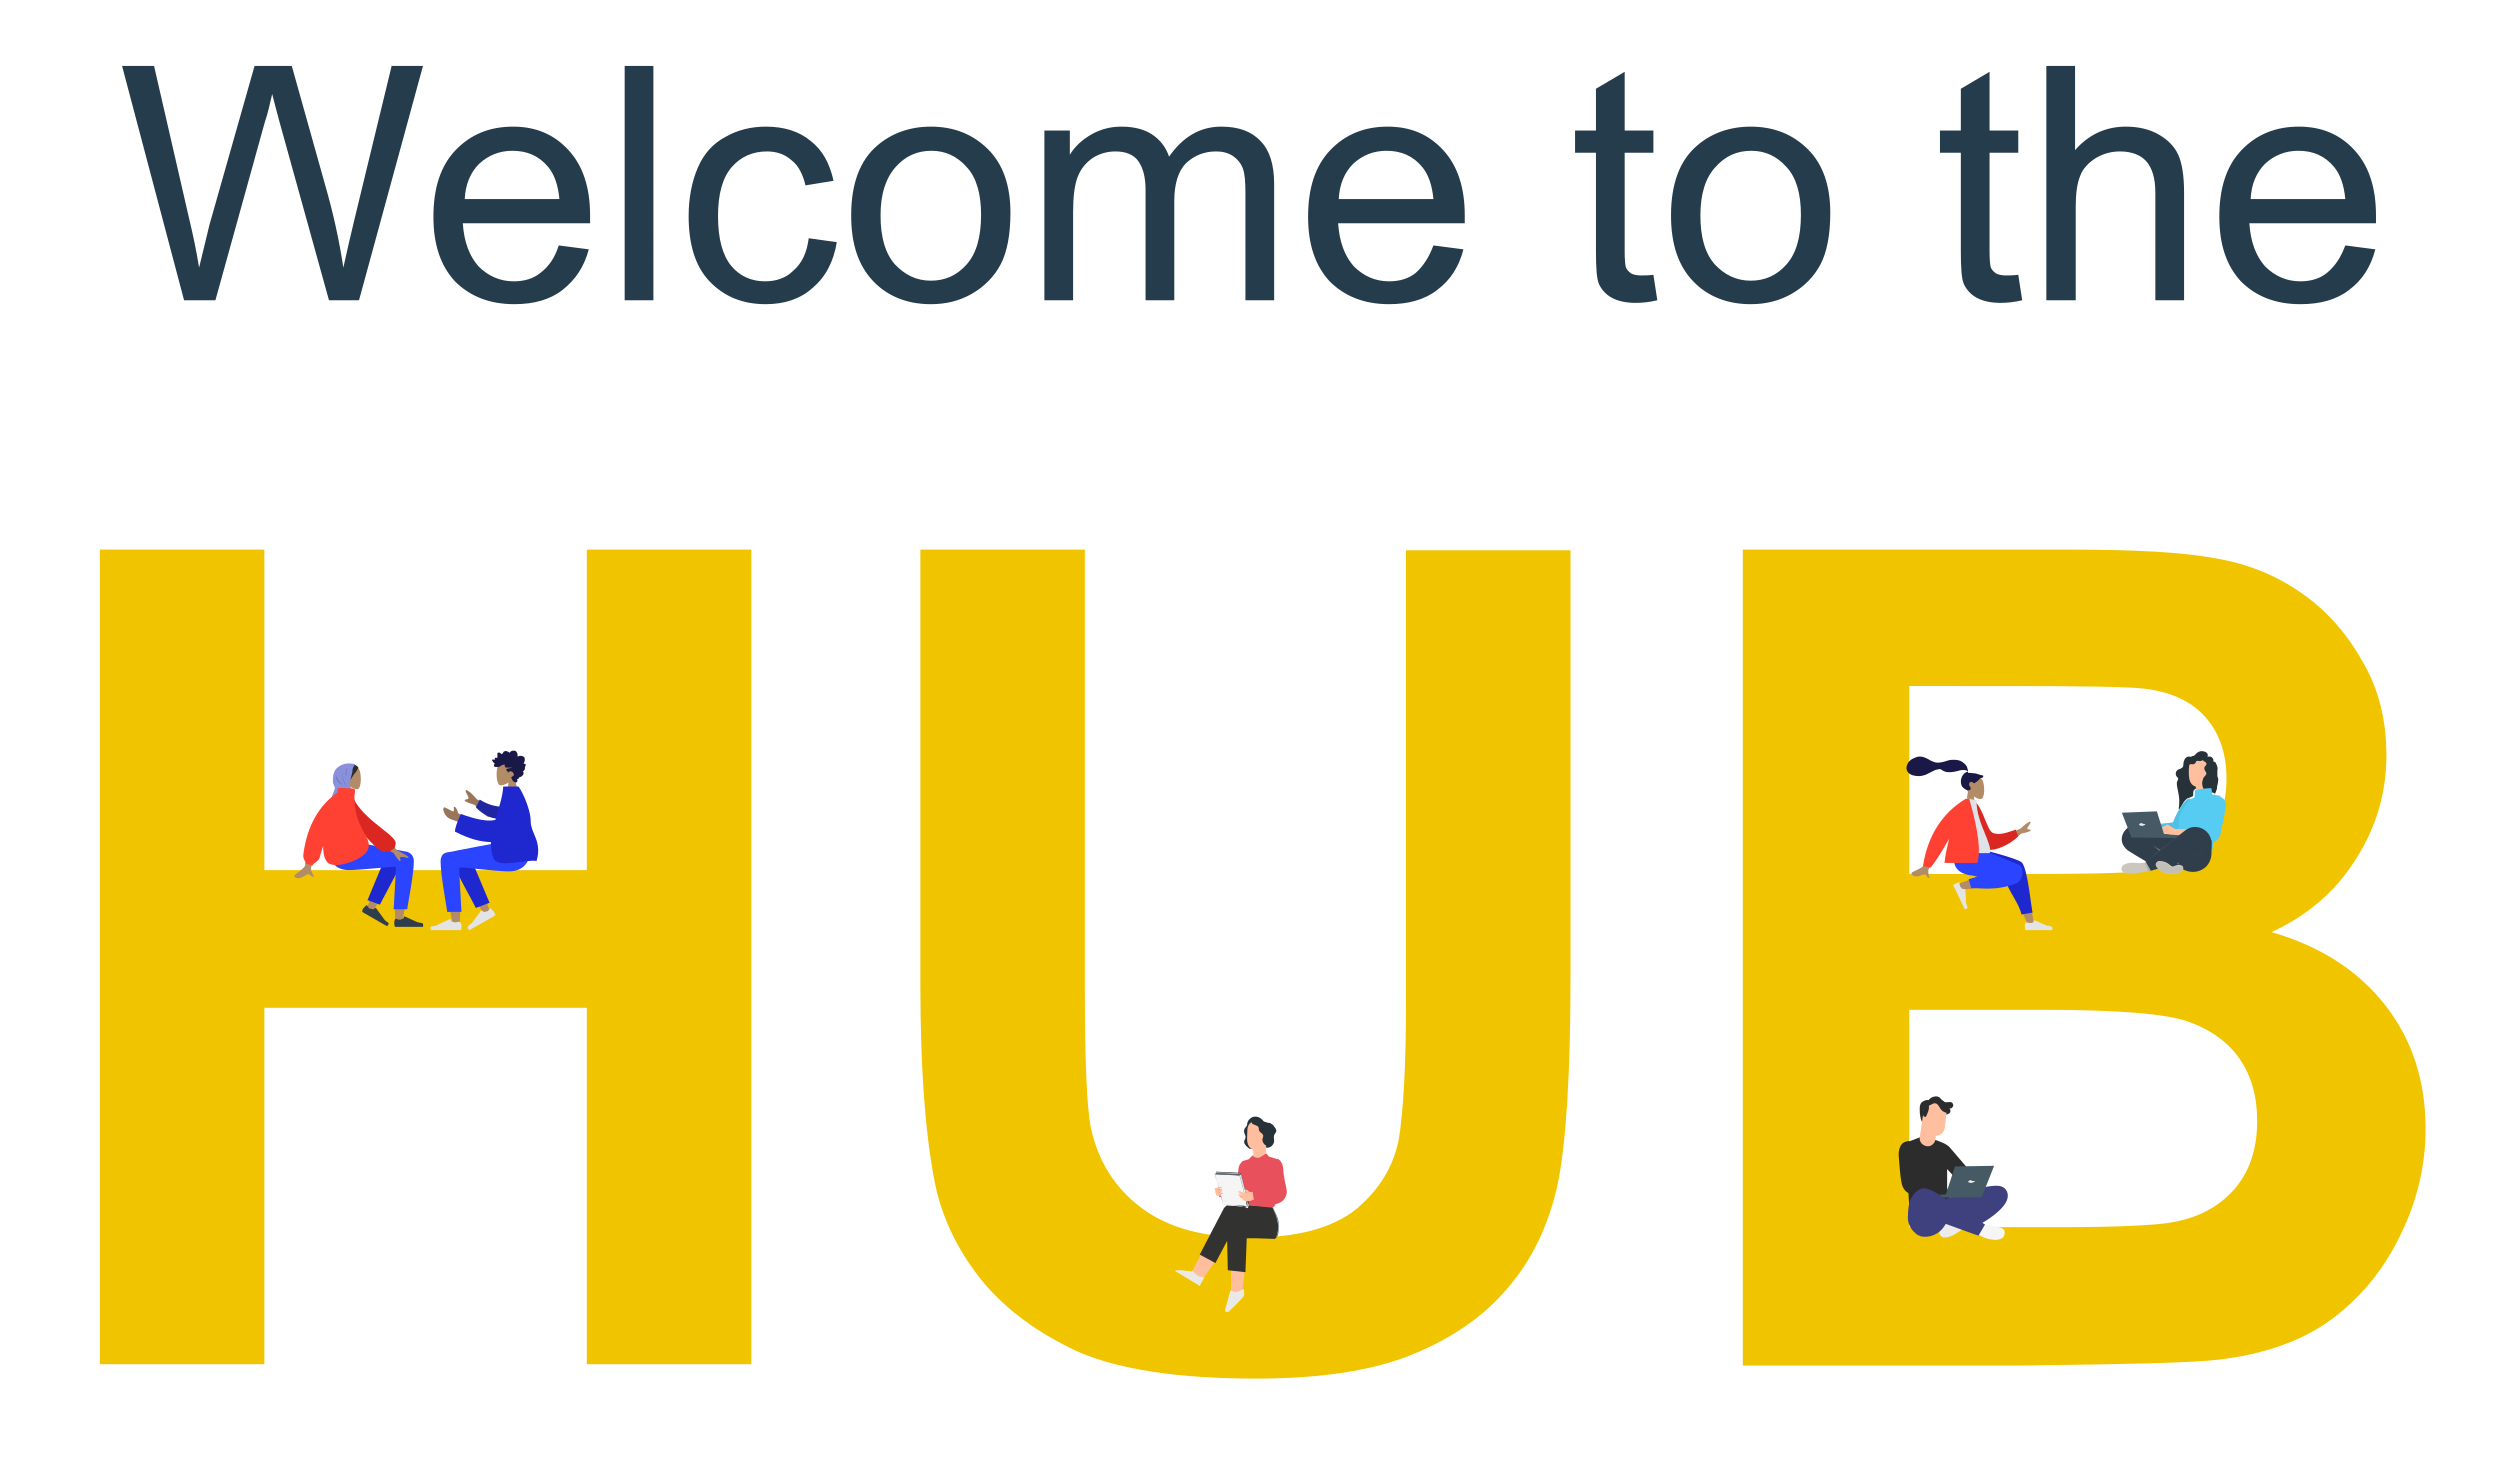 <?xml version="1.0" encoding="utf-8"?>
<!-- Generator: Adobe Illustrator 21.0.0, SVG Export Plug-In . SVG Version: 6.00 Build 0)  -->
<svg version="1.1" id="Layer_1" xmlns="http://www.w3.org/2000/svg" xmlns:xlink="http://www.w3.org/1999/xlink" x="0px" y="0px"
	 viewBox="0 0 383 226" style="enable-background:new 0 0 383 226;" xml:space="preserve">
<style type="text/css">
	.st0{fill:#243C4B;}
	.st1{fill:#F1C400;}
	.st2{fill:#263238;}
	.st3{fill:#FFBE9D;}
	.st4{fill:#56CCF2;}
	.st5{opacity:0.3;fill:#43A4C4;enable-background:new    ;}
	.st6{fill:#CAC7BE;}
	.st7{opacity:0.4;fill:#98958F;enable-background:new    ;}
	.st8{fill:#303E4C;}
	.st9{fill:#455A64;}
	.st10{fill:#EB996E;}
	.st11{opacity:0.4;}
	.st12{fill:#EBEBEB;}
	.st13{fill:#2C2C2C;}
	.st14{fill:#F5F5F5;}
	.st15{fill:#3E417E;}
	.st16{fill:#B28B67;}
	.st17{fill:#8991DC;}
	.st18{fill-opacity:0.2;}
	.st19{fill:#1F28CF;}
	.st20{fill:#2B44FF;}
	.st21{fill:#DB2721;}
	.st22{fill:#FF4133;}
	.st23{fill:#191847;}
	.st24{fill:#E4E4E4;}
	.st25{fill:#997659;}
	.st26{fill:#2026A2;}
	.st27{fill:#EAE9E5;}
	.st28{opacity:0.6;}
	.st29{opacity:0.6;fill:#EAE9E5;enable-background:new    ;}
	.st30{fill:#323230;}
	.st31{fill:#E8505B;}
	.st32{fill:#E0E0E0;}
	.st33{fill:#DDE3E9;}
</style>
<path class="st0" d="M28.2,46l-9.5-35.9h4.9L29,33.6c0.6,2.5,1.1,4.9,1.5,7.4c0.9-3.8,1.5-6.1,1.6-6.6L39,10.1h5.7l5.1,18.2
	c1.3,4.5,2.2,8.7,2.8,12.7c0.5-2.3,1.1-4.9,1.8-7.8l5.6-23.1h4.8L55,46h-4.6l-7.6-27.4c-0.6-2.3-1-3.7-1.1-4.2
	c-0.4,1.7-0.7,3.1-1.1,4.2L33,46H28.2z M85.6,37.6l4.6,0.6c-0.7,2.7-2.1,4.7-4,6.2c-1.9,1.5-4.4,2.2-7.4,2.2c-3.8,0-6.8-1.2-9.1-3.5
	c-2.2-2.4-3.3-5.6-3.3-9.9c0-4.4,1.1-7.8,3.4-10.2c2.3-2.4,5.2-3.6,8.8-3.6c3.5,0,6.3,1.2,8.5,3.6c2.2,2.4,3.3,5.7,3.3,10
	c0,0.3,0,0.7,0,1.2H70.9c0.2,2.9,1,5,2.4,6.6c1.5,1.5,3.3,2.3,5.4,2.3c1.6,0,3-0.4,4.1-1.3C84.1,40.8,85,39.5,85.6,37.6z M71.2,30.5
	h14.5c-0.2-2.2-0.8-3.8-1.7-4.9c-1.4-1.7-3.2-2.5-5.5-2.5c-2,0-3.7,0.7-5.1,2C72.1,26.4,71.3,28.2,71.2,30.5z M95.7,46V10.1h4.4V46
	H95.7z M123.9,36.5l4.3,0.6c-0.5,3-1.7,5.3-3.7,7c-1.9,1.7-4.3,2.5-7.2,2.5c-3.6,0-6.4-1.2-8.6-3.5c-2.2-2.3-3.2-5.7-3.2-10
	c0-2.8,0.5-5.3,1.4-7.4c0.9-2.1,2.3-3.7,4.2-4.7c1.9-1.1,4-1.6,6.2-1.6c2.8,0,5.1,0.7,6.9,2.2c1.8,1.4,2.9,3.4,3.5,6.1l-4.3,0.7
	c-0.4-1.7-1.1-3.1-2.2-3.9c-1-0.9-2.3-1.3-3.7-1.3c-2.2,0-4,0.8-5.4,2.4c-1.4,1.6-2.1,4.1-2.1,7.5c0,3.5,0.7,6,2,7.6
	c1.3,1.6,3.1,2.4,5.2,2.4c1.7,0,3.2-0.5,4.3-1.6C122.9,40.3,123.6,38.7,123.9,36.5z M130.4,33c0-4.8,1.3-8.4,4-10.7
	c2.2-1.9,5-2.9,8.2-2.9c3.6,0,6.5,1.2,8.8,3.5c2.3,2.3,3.4,5.6,3.4,9.7c0,3.3-0.5,6-1.5,7.9c-1,1.9-2.5,3.4-4.4,4.5
	c-1.9,1.1-4,1.6-6.3,1.6c-3.6,0-6.6-1.2-8.8-3.5C131.5,40.7,130.4,37.4,130.4,33z M134.9,33c0,3.3,0.7,5.8,2.2,7.5
	c1.5,1.6,3.3,2.5,5.5,2.5c2.2,0,4-0.8,5.5-2.5c1.5-1.7,2.2-4.2,2.2-7.6c0-3.2-0.7-5.7-2.2-7.3c-1.5-1.7-3.3-2.5-5.4-2.5
	c-2.2,0-4,0.8-5.5,2.5S134.9,29.7,134.9,33z M160,46V20h3.9v3.7c0.8-1.3,1.9-2.3,3.3-3.1c1.4-0.8,2.9-1.2,4.6-1.2
	c1.9,0,3.5,0.4,4.7,1.2c1.2,0.8,2.1,1.9,2.6,3.4c2.1-3,4.7-4.6,8-4.6c2.6,0,4.6,0.7,6,2.2c1.4,1.4,2.1,3.6,2.1,6.6V46h-4.4V29.6
	c0-1.8-0.1-3-0.4-3.8c-0.3-0.8-0.8-1.4-1.5-1.9c-0.8-0.5-1.6-0.7-2.6-0.7c-1.8,0-3.3,0.6-4.6,1.8c-1.2,1.2-1.8,3.2-1.8,5.8V46h-4.4
	V29.1c0-2-0.4-3.4-1.1-4.4c-0.7-1-1.9-1.5-3.5-1.5c-1.2,0-2.4,0.3-3.5,1c-1,0.7-1.8,1.6-2.3,2.9c-0.5,1.3-0.7,3.1-0.7,5.4V46H160z
	 M219.6,37.6l4.6,0.6c-0.7,2.7-2,4.7-4,6.2c-1.9,1.5-4.4,2.2-7.4,2.2c-3.8,0-6.8-1.2-9.1-3.5c-2.2-2.4-3.3-5.6-3.3-9.9
	c0-4.4,1.1-7.8,3.4-10.2c2.3-2.4,5.2-3.6,8.8-3.6c3.5,0,6.3,1.2,8.5,3.6c2.2,2.4,3.3,5.7,3.3,10c0,0.3,0,0.7,0,1.2h-19.4
	c0.2,2.9,1,5,2.4,6.6c1.5,1.5,3.3,2.3,5.4,2.3c1.6,0,3-0.4,4.1-1.3C218,40.8,218.9,39.5,219.6,37.6z M205.1,30.5h14.5
	c-0.2-2.2-0.8-3.8-1.7-4.9c-1.4-1.7-3.2-2.5-5.5-2.5c-2,0-3.7,0.7-5.1,2C206,26.4,205.2,28.2,205.1,30.5z M253.3,42.1l0.6,3.9
	c-1.2,0.3-2.4,0.4-3.3,0.4c-1.6,0-2.8-0.3-3.7-0.8c-0.9-0.5-1.5-1.2-1.9-2c-0.4-0.8-0.5-2.6-0.5-5.2v-15h-3.2V20h3.2v-6.4l4.4-2.6
	V20h4.4v3.4h-4.4v15.2c0,1.3,0.1,2.1,0.2,2.4c0.2,0.4,0.4,0.6,0.8,0.9c0.4,0.2,0.9,0.3,1.5,0.3C251.9,42.2,252.5,42.2,253.3,42.1z
	 M256,33c0-4.8,1.3-8.4,4-10.7c2.2-1.9,5-2.9,8.2-2.9c3.6,0,6.5,1.2,8.8,3.5c2.3,2.3,3.4,5.6,3.4,9.7c0,3.3-0.5,6-1.5,7.9
	c-1,1.9-2.5,3.4-4.4,4.5c-1.9,1.1-4,1.6-6.3,1.6c-3.6,0-6.6-1.2-8.8-3.5C257.1,40.7,256,37.4,256,33z M260.5,33
	c0,3.3,0.7,5.8,2.2,7.5c1.5,1.6,3.3,2.5,5.5,2.5c2.2,0,4-0.8,5.5-2.5c1.5-1.7,2.2-4.2,2.2-7.6c0-3.2-0.7-5.7-2.2-7.3
	c-1.5-1.7-3.3-2.5-5.4-2.5c-2.2,0-4,0.8-5.5,2.5C261.3,27.2,260.5,29.7,260.5,33z M309.2,42.1l0.6,3.9c-1.2,0.3-2.4,0.4-3.3,0.4
	c-1.6,0-2.8-0.3-3.7-0.8c-0.9-0.5-1.5-1.2-1.9-2c-0.4-0.8-0.5-2.6-0.5-5.2v-15h-3.2V20h3.2v-6.4l4.4-2.6V20h4.4v3.4h-4.4v15.2
	c0,1.3,0.1,2.1,0.2,2.4c0.2,0.4,0.4,0.6,0.8,0.9c0.4,0.2,0.9,0.3,1.5,0.3C307.7,42.2,308.4,42.2,309.2,42.1z M313.5,46V10.1h4.4V23
	c2.1-2.4,4.7-3.6,7.8-3.6c1.9,0,3.6,0.4,5,1.2c1.4,0.8,2.4,1.8,3,3.1c0.6,1.3,0.9,3.3,0.9,5.8V46h-4.4V29.5c0-2.2-0.5-3.8-1.4-4.8
	c-0.9-1-2.3-1.5-4-1.5c-1.3,0-2.5,0.3-3.7,1c-1.1,0.7-2,1.6-2.4,2.7c-0.5,1.2-0.7,2.8-0.7,4.8V46H313.5z M359.3,37.6l4.6,0.6
	c-0.7,2.7-2,4.7-4,6.2c-1.9,1.5-4.4,2.2-7.5,2.2c-3.8,0-6.8-1.2-9.1-3.5c-2.2-2.4-3.3-5.6-3.3-9.9c0-4.4,1.1-7.8,3.4-10.2
	c2.3-2.4,5.2-3.6,8.8-3.6c3.5,0,6.3,1.2,8.5,3.6c2.2,2.4,3.3,5.7,3.3,10c0,0.3,0,0.7,0,1.2h-19.4c0.2,2.9,1,5,2.4,6.6
	c1.5,1.5,3.3,2.3,5.4,2.3c1.6,0,3-0.4,4.1-1.3C357.7,40.8,358.6,39.5,359.3,37.6z M344.8,30.5h14.5c-0.2-2.2-0.8-3.8-1.7-4.9
	c-1.4-1.7-3.2-2.5-5.5-2.5c-2,0-3.7,0.7-5.1,2C345.7,26.4,344.9,28.2,344.8,30.5z"/>
<g>
	<path class="st1" d="M15.3,209V84.2h25.2v49.1h49.4V84.2h25.2V209H89.9v-54.6H40.5V209H15.3z M141,84.2h25.2v67.6
		c0,10.7,0.3,17.7,0.9,20.9c1.1,5.1,3.6,9.2,7.7,12.3c4.1,3.1,9.6,4.6,16.7,4.6c7.1,0,12.5-1.4,16.2-4.3c3.6-3,5.8-6.6,6.6-10.8
		c0.7-4.3,1.1-11.3,1.1-21.2v-69h25.2v65.5c0,15-0.7,25.6-2,31.8c-1.4,6.2-3.9,11.4-7.6,15.7c-3.6,4.3-8.5,7.7-14.6,10.2
		c-6.1,2.5-14.1,3.7-24,3.7c-11.9,0-21-1.4-27.2-4.1c-6.1-2.8-11-6.4-14.6-10.7c-3.6-4.4-5.9-9.1-7.1-13.9
		c-1.6-7.2-2.5-17.7-2.5-31.7V84.2z M267.3,84.2h49.9c9.9,0,17.2,0.4,22,1.3c4.9,0.8,9.2,2.5,13,5.1c3.9,2.6,7.1,6.1,9.6,10.5
		c2.6,4.3,3.8,9.2,3.8,14.6c0,5.8-1.6,11.2-4.8,16.1c-3.1,4.9-7.4,8.5-12.8,11c7.6,2.2,13.4,6,17.5,11.3c4.1,5.3,6.1,11.6,6.1,18.8
		c0,5.7-1.3,11.2-4,16.6c-2.6,5.3-6.2,9.6-10.8,12.9c-4.5,3.2-10.2,5.1-16.9,5.9c-4.2,0.5-14.3,0.7-30.4,0.9h-42.5V84.2z M292.5,105
		v28.9H309c9.8,0,15.9-0.1,18.3-0.4c4.3-0.5,7.7-2,10.1-4.4c2.5-2.5,3.7-5.8,3.7-9.8c0-3.9-1.1-7-3.2-9.4c-2.1-2.4-5.2-3.9-9.4-4.4
		c-2.5-0.3-9.7-0.4-21.5-0.4H292.5z M292.5,154.6V188h23.3c9.1,0,14.8-0.3,17.3-0.8c3.7-0.7,6.8-2.3,9.1-4.9
		c2.4-2.7,3.6-6.2,3.6-10.6c0-3.7-0.9-6.9-2.7-9.5c-1.8-2.6-4.5-4.5-7.9-5.7c-3.4-1.2-10.8-1.8-22.3-1.8H292.5z"/>
</g>
<path class="st2" d="M339.3,121.8c0.5-1.7,0.6-2.3,0.5-2.6c0,0-0.1-0.2-0.1-0.4c0-0.2,0-0.2,0-0.6c0-0.3,0-0.4,0-0.6
	c0-0.2-0.1-0.4-0.1-0.4c-0.1-0.2-0.1-0.3-0.2-0.4c-0.1-0.1-0.1-0.1-0.2-0.1c-0.2-0.1-0.3-0.1-0.4-0.1"/>
<path class="st2" d="M338,116.2c0.2-0.1,0.3-0.5,0.2-0.7c-0.1-0.2-0.4-0.4-0.7-0.4c-0.4-0.1-0.8,0.1-1.1,0.4
	c-0.1,0.2-0.3,0.3-0.5,0.4c-0.2,0.1-0.4,0-0.6,0c-0.2,0-0.5,0.2-0.6,0.4c-0.1,0.2-0.2,0.5-0.2,0.7c0,0.2,0,0.5-0.2,0.6
	c-0.2,0.2-0.4,0.2-0.6,0.3c-0.4,0.2-0.5,0.8-0.2,1.1c0.1,0.1,0.2,0.2,0.2,0.3c0,0.2-0.1,0.3-0.1,0.3c-0.3,0.4,0.1,1.5,0.2,2.3
	c0.2,1.2-0.1,2.1,0,2.1c0.2,0,0.6-1,0.9-1.3c0.2-0.2,0.3-0.3,0.3-0.3c0.1-0.1,0.1-0.1,0.2-0.1c0.2-0.1,0.3-0.1,0.5-0.2
	c0.2-0.1,0.2-0.1,0.2-0.1c0.1-0.1,0.1-0.1,0.1-0.3c0-0.4,0-0.5,0.1-0.6c0.1-0.1,0.1-0.2,0.2-0.2c0.2-0.1,0.3-0.1,0.4-0.2
	c0.1-0.1,0.2-0.3,0.3-0.4c0.2-0.1,0.4-0.2,0.6-0.3c0.5-0.2,0.8-0.5,1-1c0.3-0.6,0-1.3-0.1-1.4"/>
<path class="st3" d="M338.5,116.5c0.2,0,0.3,0.2,0.3,0.4l-0.2,4.9c0,0.6-0.9,0.9-1.5,0.9c-0.6,0-0.6-0.3-0.7-0.9c0-0.9,0-1.3,0-1.3
	c0,0-0.8-0.1-1-1.2c-0.1-0.5-0.1-1.4,0-2.1c0-0.6,0.5-1.4,1.1-1.3L338.5,116.5z"/>
<path class="st2" d="M337.8,116.1c0.2-0.2,0.5-0.2,0.8-0.2c0.3,0.1,0.5,0.3,0.5,0.6c0,0.2-0.1,0.4,0,0.5c0.1,0.2,0.3,0.2,0.4,0.3
	c0.2,0.2,0.3,0.5,0.1,0.7c-0.1,0.2-0.4,0.4-0.4,0.6c0,0.3,0.1,0.4,0.2,0.6c0.5,0.9,0.2,2.3-0.2,2.3c-0.1,0-0.1,0-0.2-0.1
	c-0.3,0-0.4,0.2-0.6,0.2c-0.4,0.1-1.2-1-1-1.9c0.1-0.4,0.2-0.6,0.2-0.6c0.1-0.1,0.3-0.3,0.4-0.5c0.1-0.3-0.3-0.5-0.3-0.9
	c0-0.2,0.1-0.3,0.2-0.4c0.1-0.1,0.2-0.3,0.1-0.4c-0.1-0.2-0.3-0.2-0.5-0.4c-0.1-0.1-0.2-0.3-0.1-0.5c0.1-0.2,0.4-0.3,0.4-0.3"/>
<path class="st2" d="M337.9,115.9c0,0.2-0.1,0.4-0.3,0.5c-0.2,0.1-0.4,0.2-0.6,0.2c-0.2,0-0.3-0.1-0.5,0c-0.1,0.1-0.1,0.3-0.3,0.4
	c-0.2,0.2-0.5,0-0.7,0.1c-0.2,0.1-0.3,0.2-0.4,0.4c-0.1,0.1-0.3,0.3-0.5,0.2c0-0.2,0-0.3,0.1-0.5c0-0.2,0.1-0.3,0.3-0.4
	c0.1,0,0.2-0.1,0.2-0.1c0.1-0.1,0.2-0.3,0.3-0.5c0.1-0.2,0.3-0.4,0.6-0.4c0.2,0,0.4,0,0.6,0c0.1,0,0.3-0.1,0.4-0.2
	C337.5,115.5,337.7,115.8,337.9,115.9"/>
<path class="st4" d="M331.1,126.2l1.8-0.2c0,0,1.1-3,2.5-3.7l0.9,1.6l-1.9,3.6h-3.8L331.1,126.2z"/>
<path class="st5" d="M331.1,126.2l1.8-0.2c0,0,1.1-3,2.5-3.7l0.9,1.6l-1.9,3.6h-3.8L331.1,126.2z"/>
<path class="st4" d="M337.3,127.3l0.9-3.8c0.2-0.7,0.8-1.1,1.5-1c0.7,0.1,1.2,0.8,1.1,1.5l-0.6,3.7c-0.1,0.8-0.8,1.4-1.6,1.5
	l-0.8,0.1L337.3,127.3z"/>
<path class="st4" d="M340.3,122.2c0,0-0.1-0.1-0.3-0.2c-0.1,0-0.3,0-0.4,0c-0.2,0-0.3,0.1-0.4,0.2c-0.3,0.2-0.4,0.5-0.5,0.7
	c-0.1,0.1-0.1,0.2-0.1,0.3c0,0.1,0,0.1,0,0.1c0,0,0,0,0-0.1c0-0.1,0.1-0.2,0.1-0.3c0-0.1,0.1-0.2,0.2-0.4c0.1-0.1,0.2-0.3,0.3-0.4
	c0.1-0.1,0.3-0.2,0.5-0.2c0.2,0,0.3,0,0.4,0C340.1,122,340.1,122.1,340.3,122.2C340.2,122.2,340.2,122.2,340.3,122.2
	C340.3,122.2,340.3,122.2,340.3,122.2z"/>
<path class="st4" d="M341,123.1c-0.1-0.7-0.5-0.8-0.9-1.1c-0.1-0.1-0.7-0.2-1.2-0.3c0-0.3-0.1-0.8-0.1-0.9c0-0.2-2.5,0.2-2.5,0.3
	c0,0-0.1,0.7-0.1,1.1l-0.6,0.2l-0.8,1l-0.4,0.6c-0.2,0.3-0.4,0.7-0.5,1.1c-0.1,0.4-0.1,0.9-0.1,1.3l-0.1,2.5l5.2,1.5l0.4-2.5
	l1.3-1.8C340.6,125.1,341.1,123.9,341,123.1z"/>
<path class="st6" d="M328.8,132.1c0,0-0.8,0.2-1.6,0.1c-0.7-0.1-2.2,0-2.2,0.9c0,1,2.1,0.8,2.9,0.6c0.8-0.2,1.6-0.3,1.6-0.3
	L328.8,132.1z"/>
<path class="st7" d="M328.6,132.2l0.5,1.3l0.4-0.1l-0.8-1.3L328.6,132.2z"/>
<path class="st8" d="M335.4,128.6c-0.1,0-5.5-1.5-7.7-2.1c-0.6-0.2-1.2-0.1-1.7,0.3l0,0c-0.7,0.5-1.1,1.4-0.9,2.2
	c0.1,0.5,0.5,1,0.9,1.3c1.4,0.9,4.5,2.7,4.6,2.7c0.1,0,3.9-0.1,3.9-0.1l-4.6-3.3l2.2,1.4L335.4,128.6z"/>
<path class="st3" d="M330.9,126.9l1.2-0.6l1.1,0.7l4.2,0.1l0.6,2.1l-6.1-1.4c0,0-1.1,0.1-1.2-0.2
	C330.6,127.4,330.9,126.9,330.9,126.9z"/>
<path class="st8" d="M334.3,130.2l-0.6,1.9l0.1,0.6c1,1,2.7,1.2,3.9,0.3c0.7-0.5,1.1-1.4,1.1-2.3l0-2L334.3,130.2z"/>
<path class="st9" d="M330.9,130.2c0,0-0.7-0.5-1.5-1.1c-0.8-0.6-1.5-1.1-1.5-1.1s0.7,0.5,1.5,1.1
	C330.3,129.7,330.9,130.2,330.9,130.2z"/>
<path class="st10" d="M331.9,126.7c0,0-0.2,0.1-0.6,0.2c-0.3,0.1-0.6,0.2-0.6,0.2c0,0,0.2-0.1,0.6-0.2S331.9,126.7,331.9,126.7z"/>
<path class="st10" d="M332,127.1c0,0-0.1,0-0.2,0c-0.1,0-0.3,0-0.5,0.1c-0.2,0-0.3,0.1-0.5,0.1c-0.1,0-0.2,0.1-0.2,0.1
	c0,0,0.1,0,0.2-0.1c0.1,0,0.3-0.1,0.5-0.1c0.2,0,0.4-0.1,0.5-0.1C331.9,127,332,127,332,127.1z"/>
<path class="st10" d="M331.9,127.4c0,0-0.3,0.1-0.6,0.1c-0.4,0.1-0.6,0.1-0.6,0.1c0,0,0.3-0.1,0.6-0.1
	C331.6,127.4,331.9,127.4,331.9,127.4z"/>
<path class="st9" d="M330.4,124.2l1.1,3.5c0,0,0,0.1,0.1,0.1l2.9,0.2c0.1,0,0.1,0,0.1,0.1v0.2c0,0.1,0,0.1-0.1,0.1l-7.9-0.1
	c0,0-0.1,0-0.1-0.1l-1.4-3.6c0-0.1,0-0.1,0.1-0.1l5.2-0.2C330.4,124.1,330.4,124.1,330.4,124.2z"/>
<path class="st8" d="M329.5,133.4l-0.8-1.4l6.1-4.8c0.4-0.3,0.9-0.5,1.3-0.5c1.5-0.1,2.8,1.1,2.7,2.7l-0.1,1.2l-4.1,1.3L329.5,133.4
	z"/>
<path class="st9" d="M337.4,130.1C337.4,130.1,337.4,130.1,337.4,130.1C337.3,130.2,337.3,130.2,337.4,130.1
	c-0.1,0.1-0.2,0.1-0.3,0.2c0,0-0.1,0.1-0.1,0.1c-0.1,0-0.1,0.1-0.2,0.1c-0.1,0-0.1,0.1-0.2,0.1c0,0-0.1,0.1-0.1,0.1
	c0,0-0.1,0-0.1,0.1c-0.2,0.1-0.3,0.2-0.6,0.3c-0.1,0.1-0.2,0.1-0.3,0.2c-0.1,0.1-0.2,0.1-0.3,0.2c-0.5,0.2-1,0.4-1.6,0.6
	c-1.1,0.4-2.2,0.7-2.9,0.9c-0.2,0.1-0.4,0.1-0.5,0.2c-0.1,0-0.3,0.1-0.4,0.1c-0.1,0-0.2,0.1-0.2,0.1c0,0,0,0-0.1,0c0,0,0,0,0,0
	c0,0,0,0,0,0c0,0,0,0,0.1,0c0.1,0,0.1,0,0.2-0.1c0.1,0,0.2-0.1,0.4-0.1c0.1,0,0.3-0.1,0.5-0.2c0.7-0.2,1.8-0.5,2.9-0.9
	c0.6-0.2,1.1-0.4,1.6-0.6c0.1-0.1,0.2-0.1,0.3-0.2c0.1-0.1,0.2-0.1,0.3-0.2c0.2-0.1,0.4-0.2,0.6-0.3c0,0,0.1,0,0.1-0.1
	c0,0,0.1-0.1,0.1-0.1c0.1,0,0.1-0.1,0.2-0.1c0.1,0,0.1-0.1,0.2-0.1c0.1,0,0.1-0.1,0.1-0.1C337.2,130.3,337.3,130.2,337.4,130.1
	C337.3,130.2,337.3,130.2,337.4,130.1C337.4,130.1,337.4,130.1,337.4,130.1z"/>
<path class="st9" d="M337.5,130.8C337.5,130.8,337.5,130.8,337.5,130.8c-0.1,0.1-0.2,0.1-0.2,0.1c-0.1,0.1-0.4,0.1-0.6,0.2
	c-0.2,0.1-0.5,0.1-0.6,0.1c-0.1,0-0.1,0-0.2,0c0,0-0.1,0-0.1,0c0,0,0.1,0,0.3,0c0.2,0,0.4,0,0.6-0.1c0.2-0.1,0.4-0.1,0.6-0.2
	C337.4,130.8,337.5,130.8,337.5,130.8z"/>
<path class="st9" d="M334.6,127.4c0,0-1.3,1-2.9,2.3s-3,2.3-3,2.3c0,0,1.3-1,2.9-2.3C333.2,128.5,334.5,127.4,334.6,127.4z"/>
<path class="st6" d="M334.2,132.6c-0.3-0.2-0.6-0.1-0.9,0c-0.2,0.1-0.4,0.2-0.6,0.1c-0.1,0-0.2-0.2-0.3-0.2c-0.4-0.4-1-0.6-1.6-0.6
	c-0.2,0-0.3,0.1-0.4,0.2c-0.3,0.3-0.1,0.7,0.2,1c0.5,0.5,1.1,0.8,1.7,0.8c0.5,0.1,1.3,0,1.8-0.3c0.3-0.1,0.5-0.5,0.3-0.9
	C334.4,132.7,334.3,132.6,334.2,132.6z"/>
<g class="st11">
	<path class="st7" d="M334.2,132.8c-0.3-0.2-0.6-0.1-0.9,0c-0.2,0.1-0.4,0.2-0.6,0.1c-0.1,0-0.2-0.2-0.3-0.2c-0.4-0.4-1-0.6-1.6-0.6
		c-0.2,0-0.3,0.1-0.4,0.2c-0.1,0.1-0.1,0.1-0.1,0.2c0,0.2,0.2,0.4,0.3,0.5c0.5,0.5,1.1,0.8,1.7,0.8c0.5,0.1,1.3,0,1.8-0.3
		c0.2-0.1,0.3-0.3,0.4-0.5c0-0.1,0-0.1-0.1-0.1C334.4,132.9,334.3,132.9,334.2,132.8z"/>
</g>
<path class="st12" d="M328,126.1c0.1,0,0.1,0,0.3,0.1c0.3,0.1,0.4,0,0.4,0c0,0.1-0.3,0.4-0.7,0.3c-0.1,0-0.3-0.1-0.3-0.2
	C327.8,126.2,327.9,126.1,328,126.1z"/>
<path class="st13" d="M300.5,181.5l-2.2-2.4l0,2.9l0.6,1.9l-6.4,1.1l-0.3-5.1l-0.5-3.9c-0.1-0.5,0.2-0.9,0.7-1.1l1.8-0.7l2.5,0.5
	l1,0.4c0.4,0.2,0.8,0.4,1.1,0.8l3,3.5"/>
<path class="st13" d="M298.1,182.6l-3.9-1.6c-0.3-0.1-0.5-0.4-0.6-0.8l-0.3-3.7c0,0,0-1.6-1-1.7l-0.6,0.2c-0.7,0.4-0.9,1.4-0.8,2.3
	c0.1,1.2,0.2,2.8,0.4,3.8c0.1,0.8,0.6,1.6,1.4,1.8l4.8,1L298.1,182.6z"/>
<path class="st14" d="M303.7,187.6c0.8,0,1.5,0.2,2,0.3c1.1,0.2,1.3,0.4,1.4,0.7c0.1,0.4-0.1,0.7-0.1,0.8c-0.4,0.6-1.4,0.6-1.8,0.5
	c-1-0.1-1.7-0.5-2.2-0.8L303.7,187.6z"/>
<path class="st12" d="M300.3,186.7c-1,0.2-1.7,0.5-2.1,0.8c-0.5,0.3-1.1,0.7-1.1,1.3c0,0.2,0.1,0.5,0.3,0.6c0.4,0.4,1.2,0.1,1.7-0.1
	c0.4-0.2,0.7-0.4,1.3-0.8c0.4-0.3,1-0.7,1-0.7L300.3,186.7z"/>
<path class="st15" d="M306.7,181.8c0,0,0.9,0.3,0.9,1.4c0,2-4,4.2-4,4.2l-5.4-3.5l-0.3-0.1C297.9,183.7,305.1,181,306.7,181.8z"/>
<path class="st9" d="M305.5,178.6l-1.9,4.8l-8.2,0.1l-0.2-0.4l2.9-0.1l1.4-4.3L305.5,178.6z"/>
<path class="st12" d="M301.8,180.8c0.1,0,0.2,0,0.3,0.1c0.3,0.1,0.5,0,0.5,0c0,0.1-0.4,0.4-0.8,0.3c-0.1,0-0.3-0.1-0.3-0.2
	C301.5,181,301.7,180.9,301.8,180.8z"/>
<path class="st15" d="M304.1,187.6c0,0-7.6-5-7.9-5.1c-0.3-0.1-1.1-0.6-1.8-0.4c-0.7,0.2-1.4,0.9-1.8,1.9c-0.2,0.6-0.3,1.5-0.3,2.2
	c-0.1,0.9,0.2,1.7,0.8,2.4c0.3,0.3,0.6,0.6,0.9,0.7c0.1,0,0.2,0,0.2,0.1c1.4,0.3,2.9-0.3,3.7-1.6l0.2-0.3c0,0,4.9,1.8,5,1.8
	L304.1,187.6z"/>
<path class="st13" d="M295.5,168.6c0.1-0.3,0.4-0.5,0.8-0.6c0.4-0.1,0.8,0,1,0.3c0.2,0.2,0.3,0.4,0.5,0.5c0.4,0.2,0.9-0.1,1.2,0.1
	c0.2,0.1,0.3,0.4,0.2,0.6c-0.1,0.2-0.3,0.4-0.6,0.3c0.2,0.1,0.3,0.5,0.1,0.7c-0.2,0.2-0.5,0.3-0.7,0.2c-0.3-0.1-0.5-0.3-0.7-0.4
	c-0.2-0.2-0.3-0.4-0.5-0.6c-0.2-0.2-0.4-0.3-0.7-0.3c-0.4,0-0.7,0.2-0.9,0.5c-0.2,0.3-0.3,0.7-0.3,1c-0.1,0.4-0.1,0.7-0.2,1.1
	c0,0,0,0.1-0.1,0.1c-0.1,0-0.1-0.1-0.1-0.1c-0.3-0.6-0.4-1.3-0.4-2c0-0.4,0-0.8,0.3-1.1C294.7,168.6,295.3,168.4,295.5,168.6z"/>
<path class="st3" d="M294.7,170.2l-0.6,4c-0.1,0.7,0.4,1.3,1.1,1.4c0.6,0.1,1.2-0.4,1.3-1c0-0.3,0.1-0.6,0.1-0.6c0,0,1,0,1.3-1
	c0.1-0.5,0.2-1.5,0.3-2.4c0.1-1-0.6-1.9-1.5-2.1l-0.1,0C295.5,168.3,294.8,169.2,294.7,170.2z"/>
<path class="st13" d="M298.5,170.5c-0.5,0-0.9-0.2-1.2-0.6c-0.2-0.3-0.3-0.6-0.6-0.8c-0.2-0.1-0.4-0.1-0.6,0
	c-0.2,0.1-0.4,0.2-0.6,0.3c0.1,0.6-0.2,1.1-0.4,1.6c0,0.1-0.1,0.1-0.1,0.1c-0.1,0-0.2,0-0.3-0.1c-0.1-0.1-0.1-0.3-0.1-0.5
	c0-0.4,0.1-0.8,0.2-1.1c0.2-0.4,0.4-0.7,0.7-0.9c0.4-0.3,0.9-0.3,1.4-0.2c0.5,0.1,0.9,0.4,1.2,0.7c0.1,0.2,0.3,0.4,0.3,0.6"/>
<path class="st16" d="M52.7,119.8c-0.4-0.4-0.6-0.9-0.6-1.5c0.1-1.6,2.4-1.3,2.9-0.5c0.4,0.8,0.4,2.9-0.2,3.1
	c-0.2,0.1-0.7-0.1-1.2-0.4l0.3,2.2h-1.8L52.7,119.8z"/>
<path class="st13" d="M54.6,117.3c0,0-0.1-0.1-0.2-0.1c0,0-0.1-0.1-0.1-0.1c-0.1,0-0.2,0.1-0.2,0.1c0,0,0,0,0,0c0,0,0,0.1-0.1,0.1
	c0,0.1-0.1,0.2-0.1,0.3c-0.1,0.2-0.1,0.4-0.2,0.6c-0.1,0.2-0.1,0.4-0.2,0.6c-0.1,0.3-0.2,0.6-0.3,0.9c-0.1,0.2-0.1,0.4-0.1,0.6
	c0,0,0,0,0,0c0,0,0,0,0,0c0,0,0,0.1,0,0.1c0,0,0,0.1,0,0.1c0.1-0.1,0.1-0.3,0.2-0.5c0,0,0,0,0,0c0,0,0-0.1,0.1-0.1
	c0.1-0.2,0.2-0.4,0.4-0.6c0.2-0.3,0.4-0.7,0.7-1c0.1-0.1,0.1-0.2,0.2-0.3c0-0.1,0.1-0.1,0.1-0.2c0,0,0.1-0.2,0.1-0.3
	C55,117.6,54.7,117.4,54.6,117.3z"/>
<path class="st17" d="M54.4,117.2c0,0,0-0.1,0-0.1c-0.2-0.1-0.9-0.2-1.5-0.1c-0.4,0.1-0.9,0.3-1.2,0.6c-0.3,0.2-0.5,0.6-0.6,1
	c-0.1,0.4-0.1,0.8-0.1,1.2c0,0.1,0,0.2,0.1,0.3c0,0.1,0,0.2,0.1,0.3c0,0.1,0.1,0.1,0.1,0.2c0,0.1,0,0.1,0,0.2c0,0.1-0.1,0.2-0.1,0.3
	c-0.1,0.2-0.1,0.3-0.2,0.5c-0.1,0.2-0.3,1-0.1,1.2h3.6c-0.1-0.2-0.4-0.5-0.4-0.8c0-0.2,0-0.5-0.1-0.5c-0.1-0.6-0.2-0.8-0.3-0.9
	c-0.1-0.1-0.2-0.1-0.2-0.2c0-0.3,0.1-0.7,0.2-1c0.1-0.4,0.2-0.8,0.3-1.2C53.9,118,54.2,117.2,54.4,117.2z"/>
<path class="st18" d="M53.2,117.6c-0.1,0.4-0.2,0.7-0.1,1.2H53C52.9,118.3,53,117.8,53.2,117.6L53.2,117.6z M51.4,118.7
	c0.3,0.6,0.4,1,1.1,1.5l-0.1,0C51.7,119.9,51.5,119.4,51.4,118.7L51.4,118.7z M52.4,118.1c0.1,0.9,0.1,1.4,0.7,2.3l-0.1,0
	C52.5,119.6,52.4,119,52.4,118.1L52.4,118.1z M51.7,120.7L51.7,120.7c0.8,0.2,0.7,0.6,1.6,1.1l-0.1,0
	C52.5,121.5,52.3,120.8,51.7,120.7z"/>
<path class="st16" d="M61.5,130.8c0.6-0.4,1.7,0.1,1.7,0.7c0,1.6-1.5,9.3-1.6,9.8c-0.1,0.5-0.9,0.6-1,0c-0.1-1-0.2-4.3-0.1-5.9
	c0.1-0.6,0.1-1.3,0.2-1.8c-0.8,1.4-2,3.4-3.6,6.1l-0.9-0.4c0.7-2.3,1.3-3.9,1.7-4.9c0.8-1.6,1.5-3,1.8-3.5
	C60.2,130.1,61,130.3,61.5,130.8z"/>
<path class="st19" d="M56.3,137.9l3-7.2c0.7-1.2,2.8,0.2,2.5,0.9c-0.6,1.5-3.4,6.5-3.6,7L56.3,137.9z"/>
<path class="st8" d="M56.1,138.7c-0.2,0.2-0.3,0.3-0.4,0.4c-0.1,0.1-0.2,0.3-0.2,0.6c0.1,0.1,1.4,0.8,3.8,2.2
	c0.3-0.3,0.3-0.5,0.1-0.6c-0.2-0.1-0.4-0.3-0.5-0.4l-1.3-1.8c0,0-0.1,0-0.1,0c0,0,0,0,0,0l-0.3,0.2c-0.2,0-0.4-0.1-0.6-0.1
	c-0.1-0.1-0.2-0.2-0.3-0.4l0,0C56.3,138.7,56.2,138.7,56.1,138.7C56.1,138.7,56.1,138.7,56.1,138.7z"/>
<path class="st8" d="M60.5,140.9c-0.1,0.2-0.1,0.4-0.1,0.5c0,0.1,0,0.3,0.1,0.6c0.2,0,1.6,0,4.3,0c0.1-0.4,0-0.6-0.2-0.6
	c-0.2,0-0.4-0.1-0.6-0.1l-2-0.9c0,0-0.1,0-0.1,0c0,0,0,0,0,0l-0.1,0.3c-0.2,0.1-0.4,0.2-0.5,0.2c-0.1,0-0.3,0-0.5-0.1l0,0
	C60.6,140.7,60.5,140.8,60.5,140.9C60.5,140.9,60.5,140.9,60.5,140.9z"/>
<path class="st20" d="M63.4,132c0,2-1,6.8-1,7.3l-2.1,0c0.3-4.3,0.4-6.4,0.3-6.5c-0.1-0.1-5.5,0.5-7.1,0.5c-2.3,0-3.3-1.5-3.3-4.2
	h4.6c0.9,0.1,5.8,1.1,7.6,1.4C63.2,130.8,63.4,131.4,63.4,132z"/>
<path class="st16" d="M58.7,128.2l2.2,2.1c0.6,0.3,1.2,0.6,1.6,0.9c0.1,0.1,0.2,0.3-0.2,0.2c-0.4-0.1-0.9-0.2-1,0
	c-0.1,0.1,0.2,0.4,0,0.5c-0.1,0.1-0.4-0.3-1-1.2l-2.3-1.3L58.7,128.2z M48,126.3l1.7,0c-1.3,4.2-2,6.3-2,6.5
	c-0.2,0.4,0.2,1.1,0.4,1.5c-0.5,0.2-0.5-0.6-1.1-0.3c-0.6,0.3-1.1,0.8-1.8,0.4c-0.1-0.1-0.2-0.3,0-0.4c0.6-0.4,1.4-1.1,1.5-1.3
	C46.8,132.4,47.2,130.2,48,126.3z"/>
<path class="st21" d="M53.1,121.5l0.7-0.1c1,3.7,6.4,6.2,6.8,7.6c0.1,0.5-0.2,0.8-0.1,0.9l-0.9,0.6c-0.1-0.2-0.5,0.1-1.1-0.1
	C57.9,130.3,53.1,125.9,53.1,121.5z"/>
<path class="st22" d="M54.3,122c-0.1,4.9,2.8,6.2,2.1,8.1c-0.5,1.6-5.5,3.4-6.4,1.8c-0.4-0.6-0.5-1.4-0.5-2.3
	c-0.2,0.7-0.4,1.2-0.5,1.7c-0.2,0.8-1.1,0.9-1.1,1.3l-1.1-0.3c0.1-0.4-0.5-0.6-0.3-1.6c0.6-4.3,2.4-7.3,5.2-9.3l0-0.4
	c0-0.2,0.2-0.3,0.3-0.3l2.1,0.1c0.2,0,0.3,0.2,0.3,0.3L54.3,122z"/>
<path class="st16" d="M78.8,119.1c0.4-0.4,0.6-1,0.6-1.6c-0.1-1.7-2.6-1.4-3-0.5c-0.5,0.9-0.4,3.1,0.2,3.3c0.2,0.1,0.8-0.1,1.3-0.4
	l-0.3,2.3h2L78.8,119.1z"/>
<path class="st23" d="M80.2,117c0.1-0.1,0.1-0.2,0.1-0.2c0-0.1,0.1-0.2,0.1-0.3c0-0.2,0-0.4-0.1-0.5c-0.1-0.1-0.3-0.2-0.4-0.2
	c-0.1,0-0.2,0-0.3,0c-0.1,0-0.2,0.1-0.3,0.1c0-0.2,0-0.4-0.1-0.6c-0.1-0.2-0.3-0.3-0.4-0.3c-0.2,0-0.4,0-0.5,0.1c0,0-0.1,0-0.1,0.1
	c0,0-0.1,0-0.1,0.1c0,0-0.1,0-0.1,0c0,0-0.1-0.1-0.1-0.1c-0.2-0.1-0.4-0.2-0.6-0.1c-0.1,0-0.2,0.1-0.2,0.2c-0.1,0.1-0.1,0.2-0.2,0.2
	c0,0-0.1,0-0.1,0c0,0-0.1-0.1-0.1-0.1c-0.1,0-0.1-0.1-0.2-0.1c-0.1,0-0.3,0-0.3,0.1c0,0.1,0,0.1,0,0.2c0,0.1,0,0.1,0,0.2
	c0,0.1,0,0.1,0,0.2c0,0,0,0.1,0,0.1c0,0-0.1,0-0.1,0c-0.1,0-0.1,0-0.2,0c0,0-0.1,0-0.1,0.1c0,0,0,0.1,0,0.1c0,0,0,0.1,0,0.1
	c-0.1,0-0.4-0.1-0.4,0c0,0,0,0.1,0,0.1c0,0.1,0.1,0.1,0.1,0.2c0.1,0.1,0.2,0.2,0.3,0.3c-0.1,0.1-0.2,0.3-0.1,0.4
	c0.1,0.1,0.1,0.1,0.2,0.1c0,0,0.1,0,0.1,0c0,0,0,0,0,0c0.1,0,0.2,0,0.3,0c0.2,0,0.3-0.1,0.5-0.2c0,0,0.1-0.1,0.1-0.1
	c0,0,0.1,0,0.1,0c0.1,0,0.2-0.1,0.3-0.1c0,0.1,0,0.3,0.1,0.4c0,0.1,0.1,0.1,0.2,0.1c0.3,0,0.6,0,0.9,0c-0.3,0.1-0.6,0.1-0.9,0.2
	c-0.1,0,0,0.1,0,0.2c0.1,0.1,0.2,0.2,0.2,0.4c0.1-0.2,0.4-0.3,0.6-0.2c0.2,0.1,0.4,0.4,0.3,0.6c-0.1,0.1-0.3,0.2-0.4,0.3
	c0.1,0.1,0.1,0.3,0.2,0.4c0,0.1,0.1,0.1,0.1,0.2c0,0,0.1,0,0.1,0c0,0,0,0.1,0.1,0.1c0.1,0.1,0.3,0.1,0.4,0c0.1-0.1,0.1-0.3,0-0.4
	c0.1-0.1,0.4-0.1,0.3-0.3c0.3,0,1-0.5,0.6-0.9c0.2-0.1,0.4-0.4,0.3-0.7C80.7,117.1,80.5,117,80.2,117z"/>
<path class="st16" d="M69.5,130.7c-0.7-0.4-1.8,0.1-1.8,0.7c0,1.7,1.6,9.9,1.7,10.4c0.1,0.5,1,0.7,1,0c0.1-1,0.2-4.6,0.1-6.3
	c-0.1-0.7-0.1-1.3-0.2-1.9c0.8,1.5,2.1,3.6,3.8,6.4l0.9-0.4c-0.7-2.4-1.3-4.2-1.8-5.2c-0.8-1.7-1.6-3.2-1.9-3.7
	C70.9,130,70,130.2,69.5,130.7z"/>
<path class="st19" d="M75,138.3l-3.2-7.6c-0.8-1.2-2.9,0.3-2.7,1c0.6,1.6,3.6,6.9,3.8,7.4L75,138.3z"/>
<path class="st24" d="M75.2,139.2c0.2,0.2,0.3,0.3,0.4,0.4c0.1,0.1,0.2,0.3,0.3,0.6c-0.1,0.1-1.5,0.9-4,2.3
	c-0.3-0.3-0.3-0.5-0.1-0.7c0.2-0.2,0.4-0.3,0.5-0.4l1.4-1.9c0,0,0.1,0,0.1,0c0,0,0,0,0,0l0.3,0.2c0.3,0,0.5-0.1,0.6-0.1
	c0.1-0.1,0.2-0.2,0.4-0.4l0,0C75,139.1,75.1,139.1,75.2,139.2C75.2,139.1,75.2,139.2,75.2,139.2z"/>
<path class="st24" d="M70.6,141.4c0.1,0.2,0.1,0.4,0.1,0.5c0,0.1,0,0.4-0.1,0.6c-0.2,0-1.7,0-4.6,0c-0.1-0.4-0.1-0.6,0.2-0.6
	c0.3,0,0.5-0.1,0.6-0.1l2.1-1c0,0,0.1,0,0.1,0c0,0,0,0,0,0l0.1,0.3c0.2,0.1,0.4,0.2,0.6,0.2c0.1,0,0.3,0,0.5-0.1l0,0
	C70.5,141.3,70.6,141.3,70.6,141.4C70.6,141.4,70.6,141.4,70.6,141.4z"/>
<path class="st20" d="M67.5,132c0,2.2,1,7.2,1,7.7l2.2,0c-0.3-4.5-0.4-6.8-0.3-6.8c0.1-0.1,5.8,0.6,7.5,0.6c2.4,0,3.5-1.5,3.5-4.4
	h-4.8c-1,0.1-6.1,1.1-8.1,1.5C67.7,130.7,67.5,131.4,67.5,132z"/>
<path class="st25" d="M75.8,124l-2.8-1.6c-0.5-0.6-0.9-1-1.4-1.3c-0.1-0.1-0.4-0.1-0.2,0.3c0.2,0.4,0.5,0.8,0.3,1
	c-0.1,0.1-0.4,0-0.5,0.2c-0.1,0.1,0.4,0.4,1.5,0.7l2.1,1.9L75.8,124z M71.4,125.3l-1.2-0.7c-0.2-0.7-0.4-1-0.6-1
	c-0.2-0.1,0.1,0.8-0.2,0.7c-0.4-0.1-1.2-0.7-1.4-0.6c-0.2,0.2,0,0.8,0.2,1.1c0.4,0.6,0.8,0.7,1.7,1c0.5,0.1,1,0.4,1.5,0.8
	L71.4,125.3z"/>
<path class="st26" d="M77.2,123.6c-1,0-2.3-0.2-3.7-1.1l-0.6,1.2c1,1,2.3,1.8,3.5,1.7C77.4,125.4,77.9,124.3,77.2,123.6z"/>
<path class="st19" d="M75.9,125.6c-1.1,0.3-2.8,0-5.3-0.9c-0.6,1.3-0.9,2.2-0.9,2.7c2.1,1.1,4,1.6,5.5,1.6c0,0.9,0.1,1.7,0.4,2.5
	c0.7,1.6,5.1,0.1,6.6,0.4c0.9-3-0.9-4.2-0.9-6.1c0-2.1-1.7-5.3-1.9-5.3h-2.3C77,122.1,76.4,123.8,75.9,125.6z"/>
<path class="st2" d="M193.9,175.8c0.3,0.1,0.6,0,0.9-0.2c0.2-0.2,0.4-0.5,0.4-0.8c0-0.3-0.1-0.6,0-0.9c0.1-0.2,0.2-0.3,0.3-0.5
	c0.1-0.3-0.1-0.6-0.3-0.8c-0.1-0.2-0.2-0.3-0.4-0.4c-0.1-0.1-0.3-0.2-0.5-0.2"/>
<path class="st2" d="M191.2,172c0,0.2-0.1,0.4-0.3,0.6c-0.1,0.2-0.3,0.3-0.3,0.6c-0.1,0.4,0.3,0.7,0.2,1.1c0,0.2-0.2,0.4-0.2,0.6
	c0,0.2,0.1,0.4,0.2,0.5c0.1,0.2,0.3,0.3,0.4,0.4c0,0,0.2,0.4,1,0.1"/>
<path class="st2" d="M194.6,172.4c0-0.2-0.2-0.3-0.4-0.4c-0.2-0.1-0.4-0.1-0.6-0.2c-0.1-0.1-0.2-0.3-0.4-0.4
	c-0.3-0.3-0.8-0.4-1.2-0.3c-0.4,0.1-0.8,0.5-0.9,0.9c-0.1,0.3,0,0.6,0.2,0.8c0.3,0.2,0.6,0.2,1,0.1c0.3-0.1,0.7-0.1,1,0.1
	c0.2,0.1,0.3,0.3,0.4,0.5c0.1,0.2,0.2,0.4,0.4,0.4c0.2,0.1,0.5,0,0.5-0.3"/>
<path class="st3" d="M193.8,172.4c0.2,0,0.3,0.2,0.3,0.3l-0.2,4.5c0,0.5-0.8,0.8-1.3,0.8c-0.6,0-0.6-0.3-0.6-0.8c0-0.8,0-1.2,0-1.1
	c0,0-0.7-0.1-0.9-1.1c-0.1-0.5,0-1.2,0-1.9c0-0.6,0.4-1.3,1-1.2L193.8,172.4z"/>
<path class="st3" d="M191.9,176.1c0,0,0.6,0,1.3-0.3c0,0-0.3,0.6-1.3,0.6V176.1z"/>
<path class="st2" d="M194.4,175.5c-0.3,0.1-0.5,0-0.7-0.2c-0.2-0.2-0.3-0.5-0.3-0.7c0-0.2,0.2-0.5,0.1-0.7c-0.1-0.3-0.5-0.4-0.6-0.7
	c-0.1-0.2,0-0.4-0.1-0.5c-0.1-0.2-0.2-0.2-0.4-0.3c-0.2-0.1-0.3-0.1-0.5-0.2c-0.1-0.1-0.2-0.3-0.1-0.4c0.7,0.1,1.4,0.3,2.1,0.5
	c0.2,0.1,0.3,0.1,0.4,0.3c0.1,0.1,0.1,0.3,0.1,0.5c0,0.8-0.1,1.7-0.1,2.5"/>
<path class="st3" d="M188.6,194.5l0,3.9l1.7-0.1l0.4-3.8L188.6,194.5z"/>
<path class="st27" d="M190.4,197.5c0,0-1.2,0.9-1.8,0.1l-0.2,0.4l-0.7,2.6c0,0.2,0,0.4,0.2,0.4c0.1,0,0.3,0,0.4-0.1
	c0.5-0.5,2.3-2.2,2.3-2.5l0-0.6C190.6,197.7,190.6,197.5,190.4,197.5z"/>
<g class="st28">
	<path class="st29" d="M188,201l2.6-2.8l0,0.1c0,0.1-0.1,0.2-0.1,0.3c-0.2,0.3-0.8,0.9-2.2,2.3C188.3,201,188.1,201,188,201z"/>
</g>
<path class="st3" d="M184.5,191.2l-2.1,4l1.7,1l2.7-3.9L184.5,191.2z"/>
<path class="st27" d="M182.7,194.7l-0.1,0.1c0,0-2.4-0.4-2.6-0.1l3.8,2.3l0.7-1.3C183.8,195.7,183.2,195.3,182.7,194.7z"/>
<g class="st28">
	<g class="st28">
		<g class="st28">
			<path class="st29" d="M183.8,197l0.2-0.3l-3.7-2.1c0,0-0.2,0-0.3,0.1L183.8,197z"/>
		</g>
	</g>
</g>
<path class="st30" d="M183.8,192.2l3.7-7.1c0,0,0.5-0.7,1.2-0.7c0.3,0,1.4,0.3,2.5,0.7l0-0.5l3.7,0.3c0,0,1.1,2,0.9,3.5
	c-0.2,1.4-0.5,1.4-0.5,1.4l-3-0.1l-1.3,0l-0.2,5.2l-2.7-0.3l-0.1-4.5l-1.8,3.4L183.8,192.2z"/>
<path class="st9" d="M194.9,184.8C194.9,184.8,194.9,184.8,194.9,184.8c0,0.1,0.1,0.1,0.1,0.2c0,0.1,0.1,0.1,0.1,0.2
	c0,0.1,0.1,0.2,0.1,0.3c0.2,0.4,0.4,1,0.6,1.7c0.1,0.7,0.1,1.3-0.1,1.8c0,0.1-0.1,0.2-0.1,0.3c0,0.1,0,0.2-0.1,0.2
	c0,0.1,0,0.1,0,0.1c0,0,0,0.1,0,0.1c0,0,0,0,0,0c0,0,0-0.1,0.1-0.1c0-0.1,0-0.1,0.1-0.2c0-0.1,0.1-0.2,0.1-0.3
	c0.1-0.4,0.2-1.1,0.1-1.8c-0.1-0.7-0.4-1.3-0.6-1.7c-0.1-0.1-0.1-0.2-0.1-0.3c0-0.1-0.1-0.1-0.1-0.2
	C195,184.9,194.9,184.9,194.9,184.8C194.9,184.8,194.9,184.8,194.9,184.8z"/>
<path class="st2" d="M193.7,177c0,0,0.1,0.1,0.2,0.3c0.1,0.2,0.1,0.3,0.1,0.3c0,0,0-0.2-0.1-0.3C193.8,177.1,193.7,177,193.7,177z"
	/>
<path class="st2" d="M192,177.2c0,0-0.1,0.1-0.1,0.3c0,0.2,0,0.3,0,0.3c0,0,0-0.1,0.1-0.3C191.9,177.3,192,177.2,192,177.2z"/>
<path class="st31" d="M190.4,177.9c0,0-0.7,0.4-0.7,1.5c-0.1,1-0.4,2.3-0.4,2.3l-2.7,0.3l0.2,1.4l4.5,0.2L190.4,177.9z"/>
<path class="st31" d="M194,176.7l0.4,0.5c0,0,1.1,0.3,1.3,0.4c0.2,0.1-0.4,2.3-0.4,2.3l0.1,4.5c0,0.3-0.3,0.6-0.6,0.6l-4.1-0.4
	l-0.4-5.1l0-1.6l1-0.3l0.6-0.6c0.3,0.4,0.9,0.5,1.3,0.2L194,176.7z"/>
<path class="st31" d="M195.7,177.5c0,0,0.8,0.3,0.9,1.6c0,0.8,0.3,2.2,0.5,3.1c0.1,0.5,0,1-0.3,1.4c-0.3,0.5-0.9,0.8-1.5,0.9
	l-3.5-0.5l0.1-1.3l3.2-0.4l0.1-2.4L195.7,177.5z"/>
<path class="st32" d="M191.3,184.6c0-0.1-1-4-1.2-4.8l-3.8-0.2l1.3,4.7L191.3,184.6z"/>
<path class="st12" d="M191.3,184.8c0-0.1-1-4-1.2-4.8l-3.8-0.2l1.3,4.7L191.3,184.8z"/>
<path class="st14" d="M191.1,184.9c0-0.1-1-4-1.2-4.8l-3.8-0.2l1.3,4.7L191.1,184.9z"/>
<path class="st32" d="M191.3,184.6c0-0.1-1-4-1.2-4.8l-3.8-0.2l1.3,4.7L191.3,184.6z"/>
<path class="st2" d="M191.3,184.6C191.3,184.6,191.3,184.6,191.3,184.6c-0.1,0-0.2,0-0.3,0c-0.2,0-0.4,0-0.7-0.1
	c-0.6-0.1-1.6-0.2-2.7-0.3l0,0c-0.4-1.3-0.8-2.9-1.3-4.7l0,0c0,0,0.1,0,0.1,0c1.3,0.1,2.6,0.1,3.7,0.2l0,0c0.4,1.4,0.7,2.6,0.9,3.5
	c0.1,0.4,0.2,0.8,0.3,1C191.2,184.3,191.2,184.4,191.3,184.6C191.3,184.5,191.3,184.5,191.3,184.6
	C191.3,184.6,191.3,184.6,191.3,184.6C191.3,184.6,191.3,184.6,191.3,184.6C191.3,184.6,191.3,184.5,191.3,184.6
	c0-0.1-0.1-0.2-0.1-0.3c-0.1-0.2-0.1-0.6-0.2-1c-0.2-0.9-0.5-2.1-0.9-3.5l0,0l0,0c-1.1-0.1-2.3-0.1-3.7-0.2c0,0-0.1,0-0.1,0l0,0l0,0
	c0.5,1.7,1,3.3,1.3,4.6l0,0l0,0c1.1,0.1,2,0.2,2.7,0.2c0.3,0,0.6,0,0.7,0.1C191.1,184.6,191.2,184.6,191.3,184.6
	C191.3,184.6,191.3,184.6,191.3,184.6z"/>
<path class="st12" d="M191.3,184.8c0-0.1-1-4-1.2-4.8l-3.8-0.2l1.3,4.7L191.3,184.8z"/>
<path class="st2" d="M191.3,184.8C191.3,184.8,191.3,184.8,191.3,184.8c-0.1,0-0.2,0-0.3,0c-0.2,0-0.4,0-0.7-0.1
	c-0.6-0.1-1.6-0.2-2.7-0.3l0,0c-0.4-1.3-0.8-2.9-1.3-4.7l0,0c0,0,0.1,0,0.1,0c1.3,0.1,2.6,0.1,3.7,0.2l0,0c0.4,1.4,0.7,2.6,0.9,3.5
	c0.1,0.4,0.2,0.8,0.3,1C191.2,184.6,191.2,184.7,191.3,184.8C191.3,184.7,191.3,184.8,191.3,184.8
	C191.3,184.8,191.3,184.8,191.3,184.8C191.3,184.8,191.3,184.8,191.3,184.8C191.3,184.8,191.3,184.7,191.3,184.8
	c0-0.1-0.1-0.2-0.1-0.3c-0.1-0.2-0.1-0.6-0.2-1c-0.2-0.9-0.5-2.1-0.9-3.5l0,0l0,0c-1.1-0.1-2.3-0.1-3.7-0.2c0,0-0.1,0-0.1,0l0,0l0,0
	c0.5,1.7,1,3.3,1.3,4.6l0,0l0,0c1.1,0.1,2,0.2,2.7,0.2c0.3,0,0.6,0,0.7,0.1C191.1,184.8,191.2,184.8,191.3,184.8
	C191.3,184.8,191.3,184.8,191.3,184.8z"/>
<path class="st14" d="M191.1,184.9c0-0.1-1-4-1.2-4.8l-3.8-0.2l1.3,4.7L191.1,184.9z"/>
<path class="st2" d="M191.1,184.9C191.1,184.9,191.1,184.9,191.1,184.9c-0.1,0-0.2,0-0.3,0c-0.2,0-0.4,0-0.7-0.1
	c-0.6-0.1-1.6-0.2-2.7-0.3l0,0c-0.4-1.3-0.8-2.9-1.3-4.7l0,0c0,0,0.1,0,0.1,0c1.3,0.1,2.6,0.1,3.7,0.2l0,0c0.4,1.4,0.7,2.6,0.9,3.5
	c0.1,0.4,0.2,0.8,0.3,1C191.1,184.7,191.1,184.8,191.1,184.9C191.1,184.8,191.1,184.9,191.1,184.9
	C191.1,184.9,191.1,184.9,191.1,184.9C191.1,184.9,191.1,184.9,191.1,184.9C191.1,184.9,191.1,184.8,191.1,184.9
	c0-0.1-0.1-0.2-0.1-0.3c-0.1-0.2-0.1-0.6-0.2-1c-0.2-0.9-0.5-2.1-0.9-3.5l0,0l0,0c-1.1-0.1-2.4-0.1-3.7-0.2c0,0-0.1,0-0.1,0l0,0l0,0
	c0.5,1.7,1,3.3,1.3,4.6l0,0l0,0c1.1,0.1,2,0.2,2.7,0.2c0.3,0,0.6,0,0.7,0.1C191,184.9,191,184.9,191.1,184.9
	C191.1,184.9,191.1,184.9,191.1,184.9z"/>
<path class="st3" d="M191.9,182.6h-0.5c0,0-0.3-0.3-0.3-0.3c-0.1,0-0.4-0.1-0.4-0.1l0.1,0.4c0,0,0,0,0.1,0c0.1,0,0.1,0.1,0,0.1
	c-0.1,0-0.5,0-0.5,0s-0.5-0.3-0.6-0.2c-0.1,0-0.1,0.1,0,0.2c0.1,0.1,0.5,0.3,0.6,0.4l0.2,0l-0.1,0l-0.7-0.2c0,0-0.1,0-0.1,0
	c0,0,0,0.1,0,0.1c0.1,0.1,0.3,0.2,0.3,0.2s-0.1,0.2,0,0.2c0.1,0.1,0.4,0.3,0.4,0.3s0,0.1,0.1,0.2c0.1,0.1,1,0.1,1,0.1
	c0.1,0,0.4-0.2,0.4-0.2l0.2,0L191.9,182.6z"/>
<path class="st10" d="M190.4,183.5C190.4,183.5,190.4,183.5,190.4,183.5c-0.1,0-0.2,0-0.2,0c0,0-0.1,0-0.1-0.1
	c-0.1-0.1-0.1-0.1-0.2-0.1c0,0-0.1-0.1-0.1-0.1c0,0,0,0,0.1,0c0.1,0,0.1,0.1,0.2,0.1c0,0,0.1,0,0.1,0.1
	C190.2,183.5,190.3,183.5,190.4,183.5C190.4,183.5,190.4,183.5,190.4,183.5z"/>
<path class="st10" d="M190.4,183.8C190.4,183.8,190.4,183.9,190.4,183.8c-0.1,0.1-0.2,0-0.3,0c-0.1,0-0.1-0.1-0.1-0.1
	c0,0-0.1-0.1-0.1-0.1c0,0,0.1,0.1,0.2,0.2C190.3,183.9,190.3,183.9,190.4,183.8C190.4,183.9,190.4,183.8,190.4,183.8z"/>
<path class="st10" d="M190.7,183.1c0,0-0.1,0-0.1,0s-0.1,0-0.1,0c0,0,0.1,0,0.1,0C190.6,183.1,190.7,183.1,190.7,183.1z"/>
<path class="st3" d="M186.2,182.4c-0.1-0.1-0.1-0.2-0.1-0.3c0,0,0-0.1,0.1-0.1c0.1,0,0.8-0.2,0.9-0.2c0.1,0,0.1,0.1,0,0.2
	C187,182.1,186.2,182.4,186.2,182.4z"/>
<path class="st3" d="M186.3,182.9c-0.1-0.1-0.1-0.2-0.1-0.3c0,0,0-0.1,0.1-0.1c0.1,0,0.8-0.2,0.9-0.2c0.1,0.1,0.1,0.1,0,0.2
	C187.1,182.7,186.3,182.9,186.3,182.9z"/>
<path class="st3" d="M186.5,182.8c-0.1,0-0.1,0.1-0.2,0.1c0,0,0,0.1,0,0.1c0,0.1,0.1,0.2,0.2,0.2c0.1,0,0.6-0.1,0.6-0.1L187,183
	l0.3-0.1c0.1,0,0.1-0.2-0.1-0.2C187.2,182.7,186.7,182.8,186.5,182.8z"/>
<path class="st3" d="M186.3,182.7c-0.1-0.1-0.1-0.2-0.1-0.3c0,0,0-0.1,0.1-0.1c0.1,0,0.7-0.2,0.8-0.2c0.1,0,0.2,0.1,0.1,0.2
	C187,182.4,186.3,182.7,186.3,182.7z"/>
<path class="st10" d="M187,182.4c0,0,0,0-0.1,0c-0.1,0-0.2,0-0.3,0.1c-0.1,0-0.2,0.1-0.3,0.1c-0.1,0-0.1,0.1-0.1,0.1c0,0,0,0,0,0
	s0,0,0.1-0.1c0,0,0.1,0,0.1-0.1c0,0,0.1,0,0.2,0c0.1,0,0.2,0,0.3-0.1C187,182.4,187,182.4,187,182.4z"/>
<path class="st10" d="M186.9,182.2c0,0,0,0-0.1,0c-0.1,0-0.2,0-0.3,0.1c-0.1,0-0.2,0.1-0.2,0.1c-0.1,0-0.1,0.1-0.1,0.1c0,0,0,0,0,0
	c0,0,0,0,0.1-0.1c0.1,0,0.1-0.1,0.3-0.1c0.1,0,0.2,0,0.3,0C186.8,182.2,186.9,182.1,186.9,182.2z"/>
<path class="st10" d="M187,182.7c0,0,0,0-0.1,0c-0.1,0-0.2,0-0.3,0.1c-0.1,0-0.2,0-0.2,0.1c-0.1,0-0.1,0.1-0.1,0.1c0,0,0,0,0,0
	c0,0,0,0,0.1-0.1c0.1,0,0.1-0.1,0.2-0.1c0.1,0,0.2,0,0.3-0.1C187,182.7,187,182.7,187,182.7z"/>
<path class="st10" d="M187.1,182.9c0,0-0.1,0-0.2,0.1c-0.1,0-0.2,0-0.2,0c0,0,0.1,0,0.2-0.1C187,183,187.1,182.9,187.1,182.9z"/>
<path class="st16" d="M301.5,121.3c-0.3-0.4-0.6-0.9-0.5-1.4c0.1-1.5,2.3-1.2,2.7-0.4c0.4,0.8,0.4,2.8-0.2,2.9
	c-0.2,0.1-0.7-0.1-1.1-0.4l0.3,2.1h-1.7L301.5,121.3z"/>
<path class="st23" d="M302.7,118.5c-0.2,0-0.8-0.1-1-0.1c-0.1,0-0.2,0-0.2,0c0-0.1,0-0.1,0-0.2c0-0.1,0-0.1,0-0.2
	c-0.1-0.2-0.1-0.4-0.2-0.6c-0.2-0.3-0.5-0.6-0.9-0.8c-0.4-0.2-0.9-0.2-1.3-0.2c-0.5,0-0.9,0.2-1.3,0.3c-0.4,0.1-0.9,0.2-1.3,0.1
	c-0.4-0.1-0.8-0.3-1.1-0.5c-0.4-0.2-0.8-0.4-1.3-0.4c-0.4,0-0.8,0.2-1.2,0.4c-0.3,0.2-0.6,0.5-0.7,0.8c-0.2,0.4-0.2,0.8,0.1,1.2
	c0.4,0.5,1.1,0.6,1.7,0.6c0.3,0,0.7-0.1,1-0.2c0.4-0.2,0.8-0.4,1.2-0.6c0.2-0.1,0.4-0.2,0.6-0.2c0.2-0.1,0.4-0.1,0.6,0
	c0.2,0.1,0.4,0.3,0.6,0.3c0.2,0.1,0.4,0.1,0.7,0.1c0.4,0,0.9-0.1,1.3-0.2c0.3-0.1,0.7-0.2,1.1-0.1c0.1,0,0.4,0.1,0.4,0.2
	c-0.9,0.2-1.3,1.3-1,2.1c0.1,0.4,1,1,1.3,0.7c0.2-0.1,0.1-0.3,0-0.5c-0.2-0.2-0.2-0.6,0.1-0.7c0.2-0.1,0.5,0.2,0.5,0.2
	c0.1,0,0.6-0.3,1-0.8c0.4,0,0.5-0.2,0.4-0.4C303.6,118.8,303,118.6,302.7,118.5z"/>
<path class="st16" d="M310.7,141.8c-0.9-2.1-1.6-3.8-1.9-4.8c-0.5-1.6-0.8-3-0.9-3.6c-0.2-1.3,1.6-1.3,1.9-0.7c0.4,1,1,4.1,1.8,8.8
	L310.7,141.8z M300,135.4c0.9-0.3,3.8-1.4,5.3-1.7c0.4-0.1,0.8-0.2,1.2-0.2c1.1-0.2,1.7,1.8,0.6,2c-2.7,0.4-6.5,0.8-6.8,0.8
	C299.8,136.3,299.4,135.6,300,135.4z"/>
<path class="st19" d="M307.1,132.9l-4.6-2.3V130h0.5c4.5,1.1,6.7,1.9,6.8,2.2c0,0,0,0,0,0c0,0,0,0,0,0c0.9,1.2,1.4,7.1,1.6,7.6
	l-1.7,0.3c-0.6-2.4-2.7-4.1-2.7-6.9C307.1,133.1,307.1,133,307.1,132.9z"/>
<path class="st20" d="M302.9,134.3c-0.4-0.1-0.8-0.2-1.1-0.2c-2.1-0.4-2.8-1.5-2.4-4h4c0.6,0.2,4,1.6,5.7,2.3
	c1.2,0.5,0.8,2.3,0.1,2.7c0,0,0,0,0,0.1c-3.5,1.5-6.3,0.7-7.2,0.9l-0.4-1.4L302.9,134.3z"/>
<path class="st24" d="M300.2,135.2c-0.2,0-0.4,0.1-0.5,0.1c-0.1,0.1-0.3,0.2-0.5,0.3c0.1,0.1,0.7,1.4,1.8,3.7
	c0.4-0.1,0.5-0.2,0.4-0.4c-0.1-0.2-0.1-0.4-0.2-0.5l-0.1-2.1c0,0,0-0.1-0.1-0.1c0,0,0,0,0,0l-0.3,0c-0.2-0.1-0.3-0.3-0.4-0.4
	c0-0.1-0.1-0.2-0.1-0.5l0,0C300.4,135.2,300.3,135.2,300.2,135.2C300.3,135.2,300.3,135.2,300.2,135.2z"/>
<path class="st24" d="M310.3,141.4c-0.1,0.2-0.1,0.4-0.1,0.5c0,0.1,0,0.3,0.1,0.6c0.2,0,1.5,0,4.1,0c0.1-0.4,0-0.5-0.2-0.6
	c-0.2,0-0.4-0.1-0.6-0.1l-1.9-0.8c0,0-0.1,0-0.1,0c0,0,0,0,0,0l-0.1,0.3c-0.2,0.1-0.4,0.1-0.5,0.1c-0.1,0-0.3,0-0.4-0.1l0,0
	C310.4,141.3,310.3,141.4,310.3,141.4C310.3,141.4,310.3,141.4,310.3,141.4z"/>
<path class="st16" d="M307,128.1l2.6-1.2c0.5-0.5,0.9-0.8,1.3-1c0.1,0,0.3-0.1,0.1,0.3c-0.2,0.3-0.5,0.7-0.4,0.8
	c0.1,0.1,0.4,0,0.5,0.2c0.1,0.1-0.4,0.3-1.4,0.5l-2,1.5L307,128.1z M296.4,128.4l1.5,0.3c-1.5,2.8-2.3,4.3-2.4,4.4
	c-0.2,0.4,0,1.1,0.1,1.4c-0.5,0.1-0.3-0.7-1-0.5c-0.6,0.2-1.1,0.5-1.7,0c-0.1-0.1-0.1-0.3,0.1-0.4c0.6-0.3,1.5-0.7,1.6-0.9
	C294.8,132.5,295.4,131,296.4,128.4z"/>
<path class="st21" d="M301.9,122.8l0.6-0.1c1.4,1.3,1.9,4.5,2.8,4.9c0.9,0.4,2.1,0,3.5-0.5l0.4,1c-1.3,1.4-4.1,2.6-5.3,1.9
	C302.3,129,301.8,125.1,301.9,122.8z"/>
<path class="st33" d="M299.2,130.7c2.5,0,4.4,0,5.5,0c0.3,0,0.2-0.4,0.2-0.6c-0.4-2.1-2.1-4.4-2.1-7.5l-1.6-0.3
	C299.9,124.6,299.4,127.2,299.2,130.7z"/>
<path class="st22" d="M298.6,128.5c-1.1,2-2.1,3.5-2.8,4.4l-1.2-0.2c0.7-4.6,2.9-8.1,6.5-10.3h0.3h0.3c1.4,4.9,1.8,8.2,1.2,9.8h-5
	C298,131,298.3,129.8,298.6,128.5L298.6,128.5z"/>
</svg>
